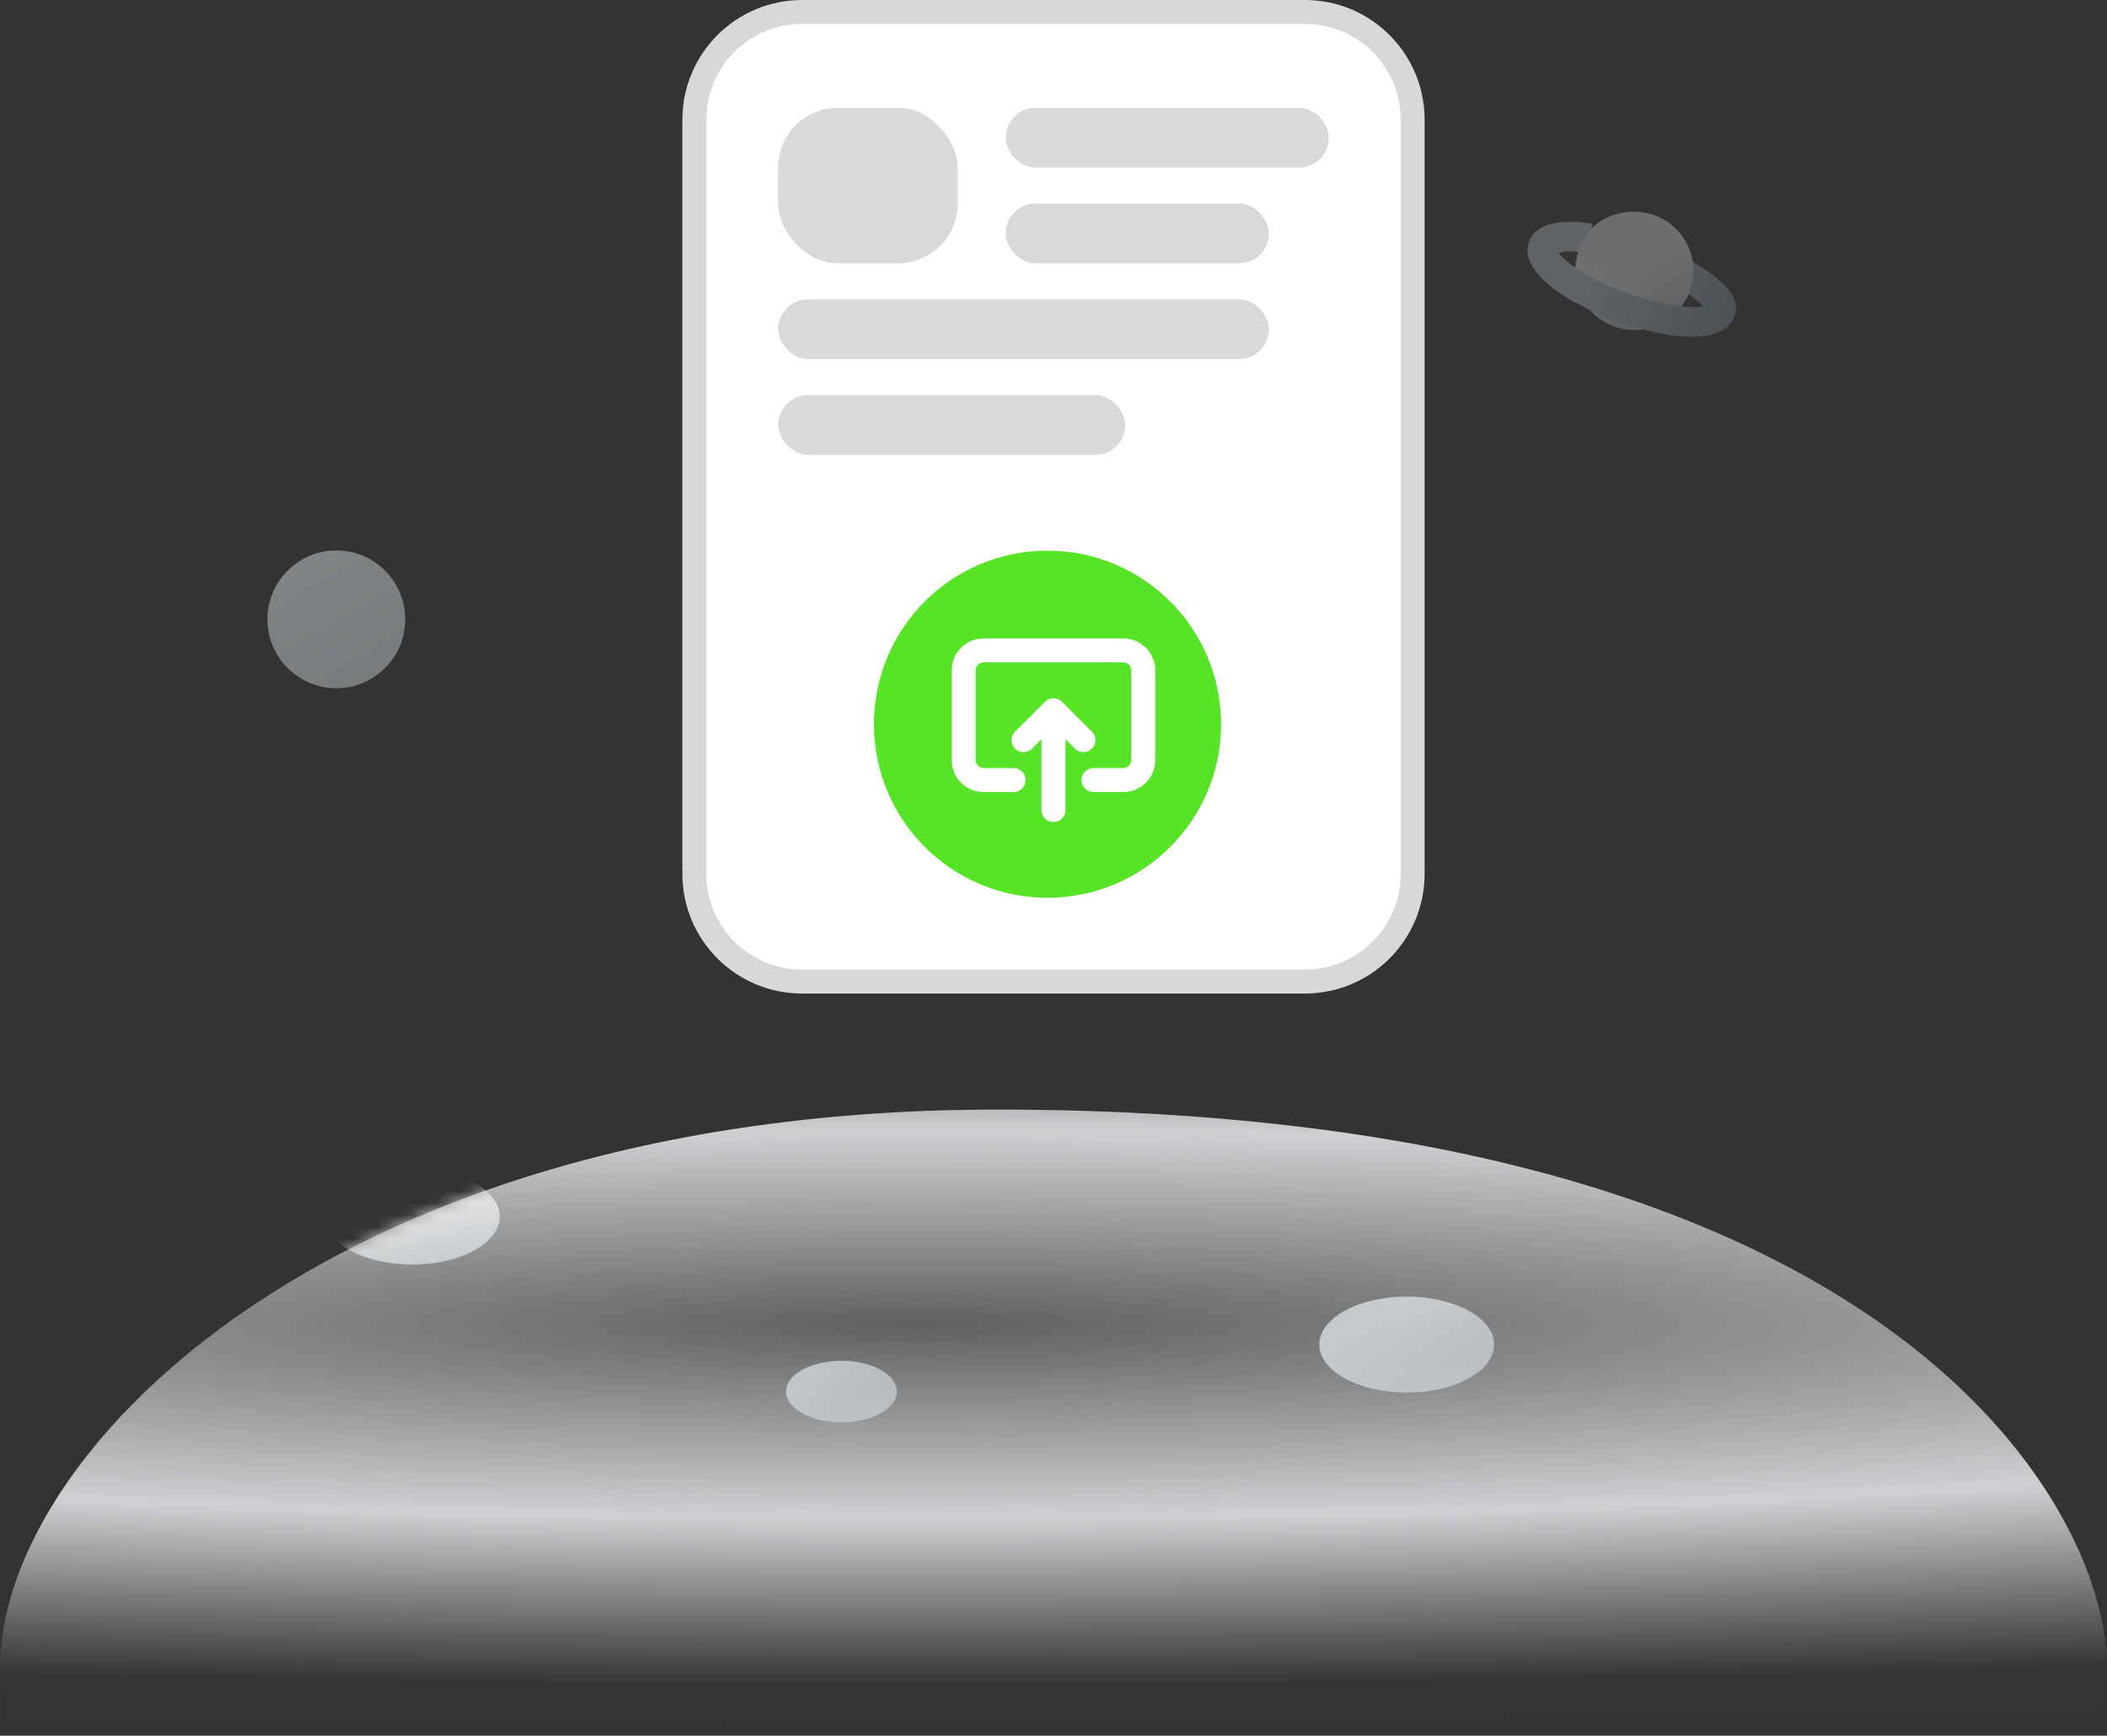 <svg width="176" height="145" viewBox="0 0 176 145" fill="none" xmlns="http://www.w3.org/2000/svg">
<rect x="0" y="0" width="176" height="145" fill="#333333" stroke="none"/>
<path d="M58 10C58 5.029 62.029 1 67 1H109C113.971 1 118 5.029 118 10V73C118 77.971 113.971 82 109 82H67C62.029 82 58 77.971 58 73V10Z" fill="white" stroke="#D8D8D8" stroke-width="2"/>
<circle cx="87.5" cy="60.5" r="14.5" fill="#57E426"/>
<path d="M91.333 65.167L93.833 65.167C94.754 65.167 95.5 64.421 95.5 63.5L95.5 56C95.5 55.08 94.754 54.333 93.833 54.333L82.167 54.333C81.246 54.333 80.5 55.08 80.5 56L80.5 63.5C80.5 64.421 81.246 65.167 82.167 65.167L84.667 65.167M85.5 61.833L88 59.333M88 59.333L90.5 61.833M88 59.333L88 67.667" stroke="white" stroke-width="2" stroke-linecap="round" stroke-linejoin="round"/>
<rect x="84" y="9" width="27" height="5" rx="2.5" fill="#D9D9D9"/>
<rect x="65" y="9" width="15" height="13" rx="5" fill="#D9D9D9"/>
<rect x="84" y="17" width="22" height="5" rx="2.5" fill="#D9D9D9"/>
<rect x="65" y="25" width="41" height="5" rx="2.5" fill="#D9D9D9"/>
<rect x="65" y="33" width="29" height="5" rx="2.5" fill="#D9D9D9"/>
<path d="M175.268 143.096C179.513 134.695 167.381 92.693 83.261 92.693C22.544 92.693 -5.323 127.073 0.837 144.496" fill="url(#paint0_radial_0_1)"/>
<mask id="mask0_0_1" style="mask-type:luminance" maskUnits="userSpaceOnUse" x="0" y="92" width="176" height="53">
<path d="M175.268 143.096C179.513 134.695 167.381 92.693 83.261 92.693C22.544 92.693 -5.323 127.073 0.837 144.496" fill="white"/>
</mask>
<g mask="url(#mask0_0_1)">
<ellipse opacity="0.672" cx="70.286" cy="116.247" rx="4.626" ry="2.57" fill="url(#paint1_linear_0_1)"/>
<ellipse opacity="0.73" cx="117.505" cy="112.325" rx="7.299" ry="4.009" fill="url(#paint2_linear_0_1)"/>
<ellipse opacity="0.73" cx="34.44" cy="101.635" rx="7.299" ry="4.009" fill="url(#paint3_linear_0_1)"/>
</g>
<g opacity="0.321">
<ellipse cx="136.51" cy="22.633" rx="4.935" ry="4.934" fill="url(#paint4_linear_0_1)"/>
<path d="M141.001 25.644C139.595 25.579 137.756 25.173 135.872 24.487C133.988 23.802 132.318 22.931 131.2 22.078C130.727 21.717 130.383 21.38 130.189 21.107C130.246 21.092 130.31 21.078 130.382 21.065C130.924 20.97 131.716 20.983 132.659 21.116L133.004 18.673C130.27 18.288 128.287 18.636 127.716 20.206C126.884 22.49 130.27 25.074 135.028 26.806C139.787 28.537 144.041 28.734 144.873 26.45C145.456 24.848 144.179 23.583 141.467 21.905L140.169 24.003C141.091 24.574 141.78 25.078 142.199 25.493C142.228 25.522 142.256 25.55 142.281 25.577C141.963 25.643 141.526 25.668 141.001 25.644Z" fill="url(#paint5_linear_0_1)"/>
<path d="M141.454 22.633C141.454 19.908 139.244 17.699 136.519 17.699C133.794 17.699 132.087 19.442 131.734 21.406C131.734 21.406 134.571 23.182 135.881 23.563C136.299 23.685 136.713 23.843 137.134 23.983C137.606 24.14 138.086 24.278 138.572 24.398C138.905 24.479 139.361 24.606 139.787 24.685C140.348 24.79 140.851 24.836 140.89 24.836C140.96 24.836 141.036 24.526 141.193 24.165C141.35 23.803 141.454 22.633 141.454 22.633Z" fill="url(#paint6_linear_0_1)"/>
</g>
<circle opacity="0.418" cx="28.094" cy="51.738" r="5.754" fill="url(#paint7_linear_0_1)"/>
<defs>
<radialGradient id="paint0_radial_0_1" cx="0" cy="0" r="1" gradientUnits="userSpaceOnUse" gradientTransform="translate(76.332 110.658) rotate(-90) scale(30.12 314.57)">
<stop stop-color="#EBEDF0" stop-opacity="0.24"/>
<stop offset="0.537" stop-color="#EBEDF0" stop-opacity="0.846"/>
<stop offset="1" stop-color="#E0E4E7" stop-opacity="0.01"/>
</radialGradient>
<linearGradient id="paint1_linear_0_1" x1="66.563" y1="115.566" x2="67.972" y2="118.58" gradientUnits="userSpaceOnUse">
<stop stop-color="#E1E7EA"/>
<stop offset="1" stop-color="#D0D6DC"/>
</linearGradient>
<linearGradient id="paint2_linear_0_1" x1="111.376" y1="111.95" x2="113.955" y2="117.329" gradientUnits="userSpaceOnUse">
<stop stop-color="#E1E7EA"/>
<stop offset="1" stop-color="#D0D6DC"/>
</linearGradient>
<linearGradient id="paint3_linear_0_1" x1="29.786" y1="101.7" x2="31.245" y2="107.513" gradientUnits="userSpaceOnUse">
<stop stop-color="#FBFBFB"/>
<stop offset="1" stop-color="#D9DFE3"/>
</linearGradient>
<linearGradient id="paint4_linear_0_1" x1="129.769" y1="19.236" x2="132.236" y2="27.766" gradientUnits="userSpaceOnUse">
<stop stop-color="#ECECEC"/>
<stop offset="0.718" stop-color="#E1E7EA"/>
<stop offset="1" stop-color="#BCC3CA"/>
</linearGradient>
<linearGradient id="paint5_linear_0_1" x1="131.86" y1="24.562" x2="143.957" y2="28.965" gradientUnits="userSpaceOnUse">
<stop stop-color="#BAC6D2"/>
<stop offset="1" stop-color="#7F8F9F"/>
</linearGradient>
<linearGradient id="paint6_linear_0_1" x1="134.694" y1="22.209" x2="136.308" y2="25.468" gradientUnits="userSpaceOnUse">
<stop stop-color="#E1E7EA"/>
<stop offset="1" stop-color="#D0D6DC"/>
</linearGradient>
<linearGradient id="paint7_linear_0_1" x1="35.658" y1="53.446" x2="29.913" y2="43.743" gradientUnits="userSpaceOnUse">
<stop stop-color="#DAE2E6"/>
<stop offset="0.58" stop-color="#E3EBEF"/>
<stop offset="1" stop-color="#EDF6F9"/>
</linearGradient>
</defs>
</svg>
